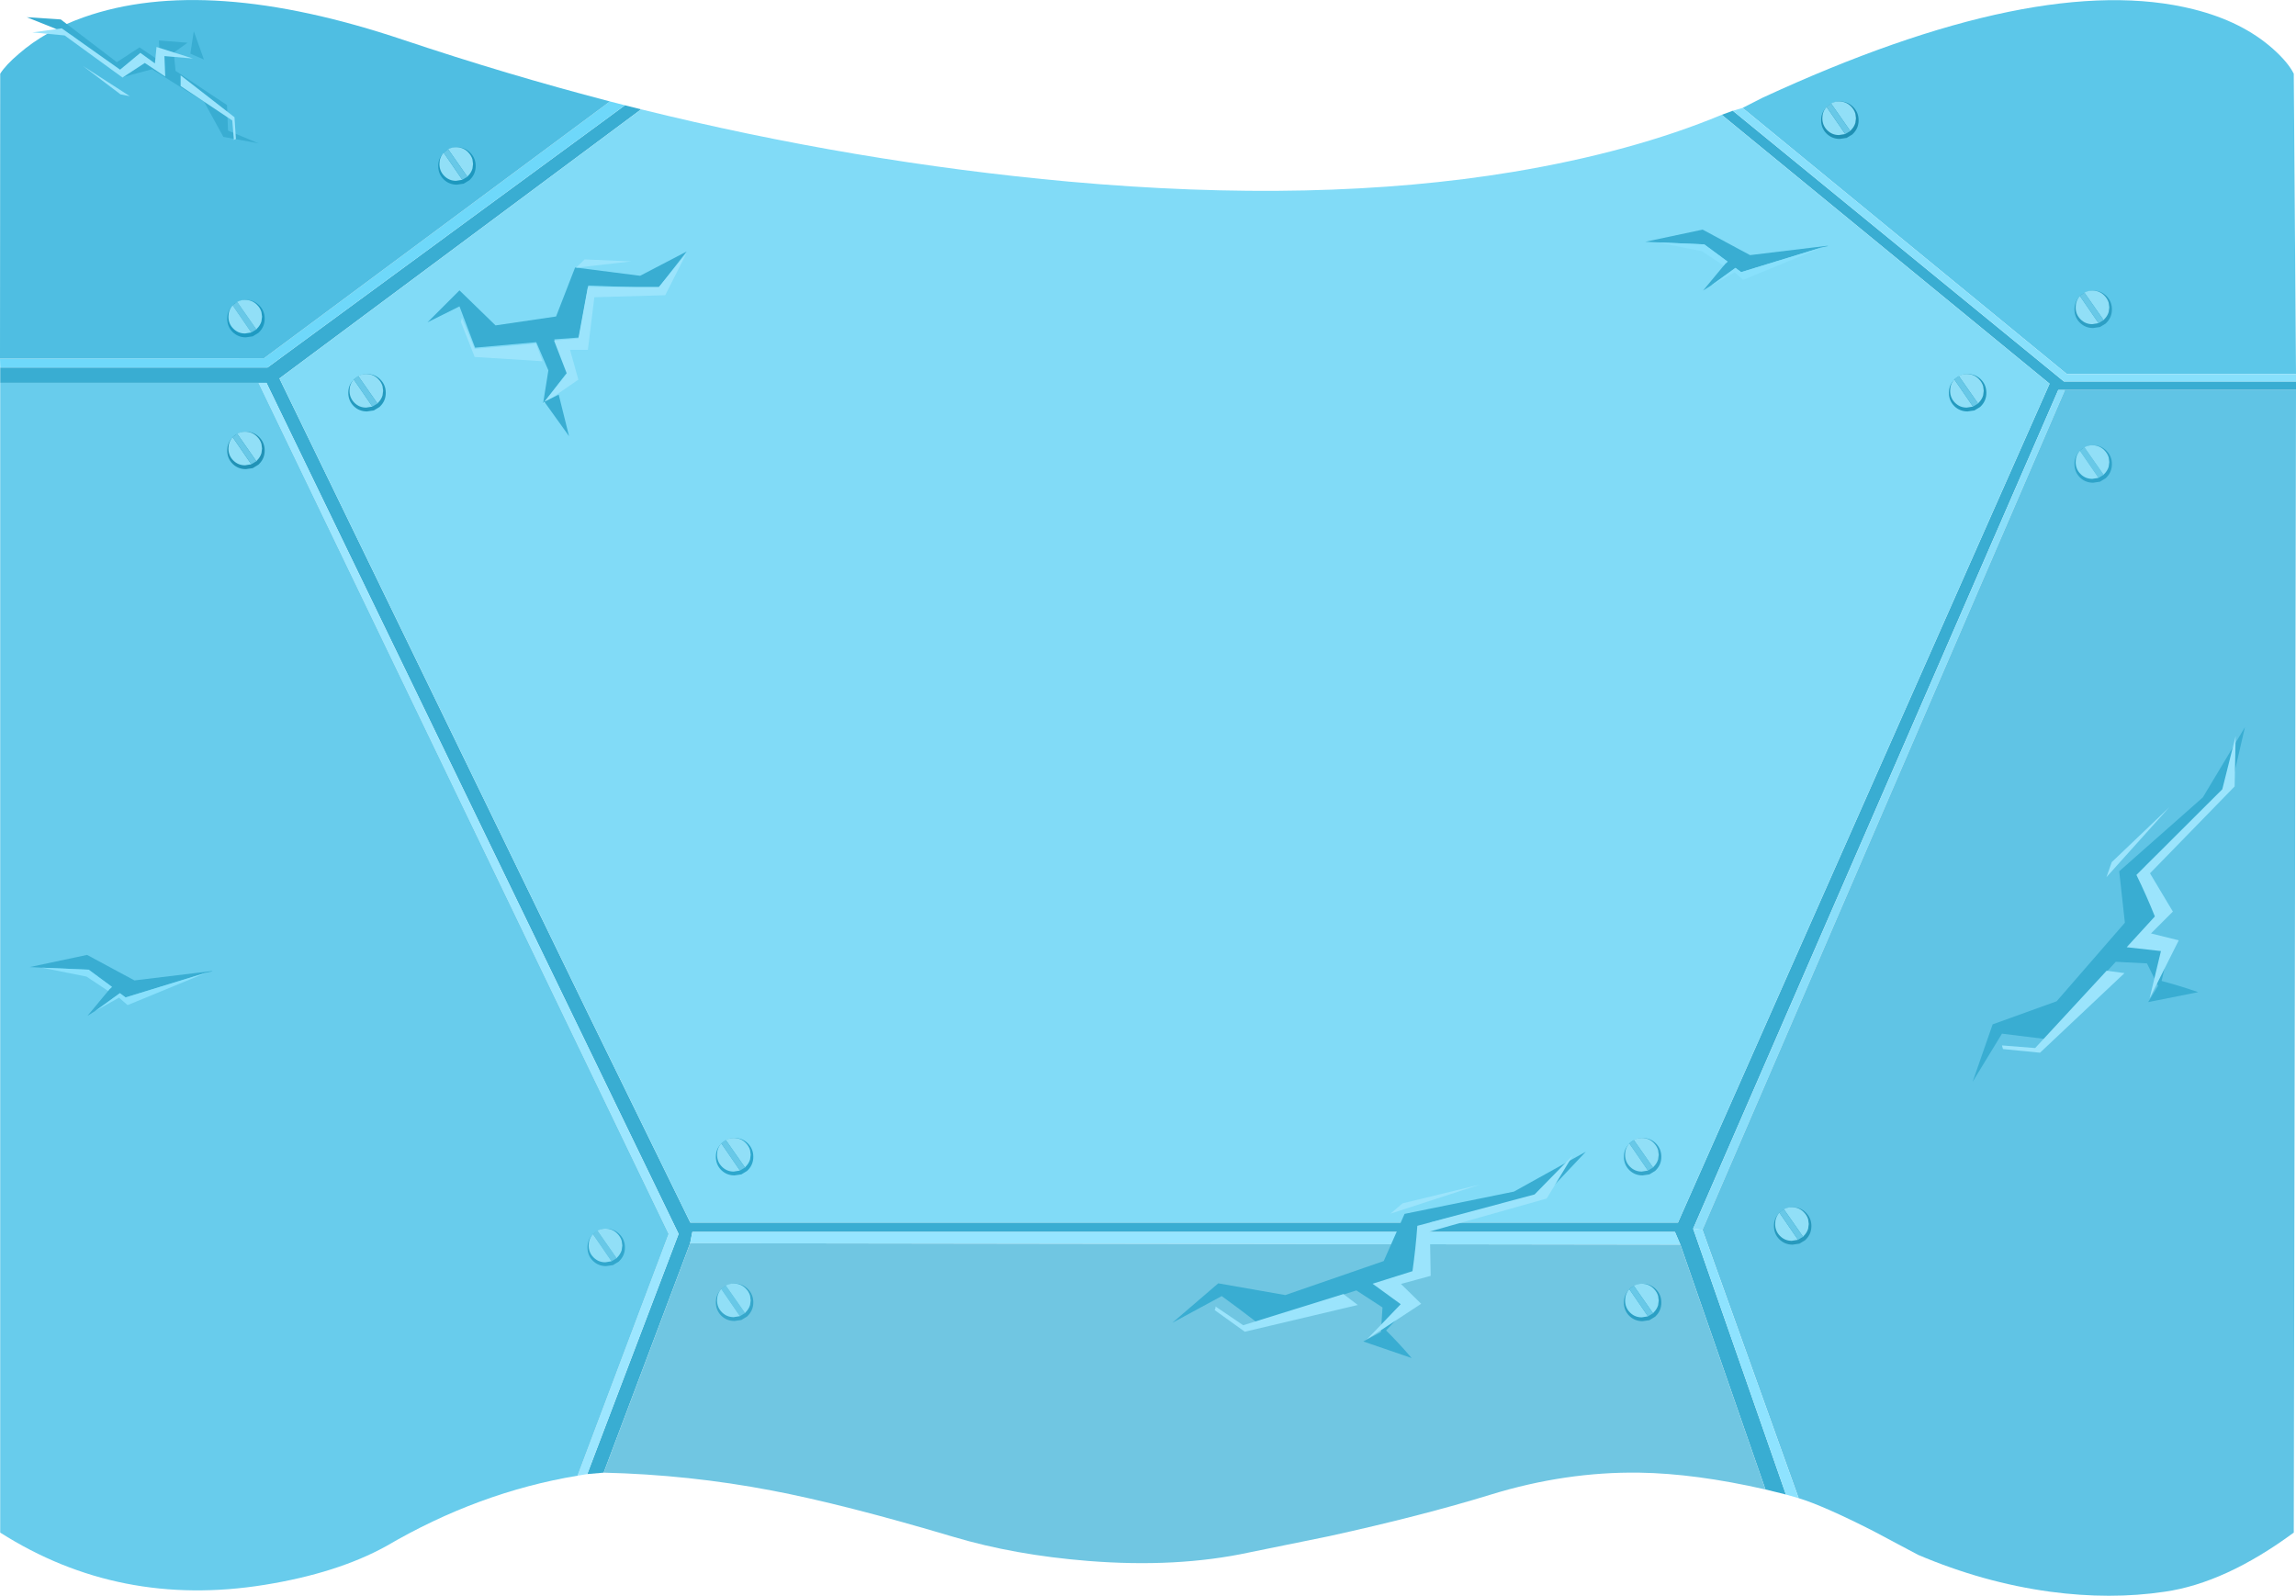 <?xml version="1.0" encoding="UTF-8" standalone="no"?>
<svg xmlns:xlink="http://www.w3.org/1999/xlink" height="394.05px" width="566.9px" xmlns="http://www.w3.org/2000/svg">
  <g transform="matrix(1.0, 0.0, 0.0, 1.0, -21.6, -60.75)">
    <path d="M451.85 87.4 L456.75 84.9 Q524.9 53.4 563.25 63.05 575.2 66.05 582.8 72.8 586.55 76.15 587.95 78.95 L588.5 153.1 531.9 153.1 451.85 87.4" fill="#5cc7e9" fill-rule="evenodd" stroke="none"/>
    <path d="M588.5 154.95 L588.5 157.05 531.45 157.05 529.8 157.05 439.65 364.15 462.55 429.8 460.15 429.2 457.5 428.55 436.5 368.1 435.15 364.95 192.55 364.95 192.0 367.75 170.65 424.4 166.6 424.75 189.15 365.45 87.4 155.3 85.45 155.3 21.65 155.3 21.65 151.5 87.65 151.5 175.9 86.75 179.9 87.75 90.6 154.2 166.8 311.05 192.05 362.65 435.9 362.65 527.65 155.5 446.7 89.1 449.45 88.1 531.2 154.95 588.5 154.95" fill="#39add2" fill-rule="evenodd" stroke="none"/>
    <path d="M439.65 364.15 L529.8 157.05 531.45 157.05 441.95 364.45 439.65 364.15" fill="#89defa" fill-rule="evenodd" stroke="none"/>
    <path d="M588.5 153.1 L588.5 154.95 531.2 154.95 449.45 88.1 451.85 87.4 531.9 153.1 588.5 153.1" fill="#88e0fc" fill-rule="evenodd" stroke="none"/>
    <path d="M588.5 157.05 L587.95 439.2 Q571.05 451.65 556.1 453.8 542.7 455.8 527.8 453.8 511.3 451.55 495.2 444.7 L484.1 438.8 Q471.8 432.55 465.7 430.7 L441.95 364.45 531.45 157.05 588.5 157.05" fill="#60c4e5" fill-rule="evenodd" stroke="none"/>
    <path d="M179.9 87.75 Q232.7 100.8 285.55 105.6 347.2 111.15 395.15 103.2 424.55 98.3 446.7 89.1 L527.65 155.5 435.9 362.65 192.05 362.65 166.8 311.05 90.6 154.2 179.9 87.75" fill="#81dbf7" fill-rule="evenodd" stroke="none"/>
    <path d="M465.7 430.7 L462.55 429.8 439.65 364.15 441.95 364.45 465.7 430.7" fill="#8ee3ff" fill-rule="evenodd" stroke="none"/>
    <path d="M192.0 367.75 L192.55 364.95 435.15 364.95 436.5 368.1 192.0 367.75" fill="#95e5ff" fill-rule="evenodd" stroke="none"/>
    <path d="M21.65 151.5 L21.6 149.3 86.8 149.2 172.2 85.8 175.9 86.75 87.65 151.5 21.65 151.5" fill="#6ed8fa" fill-rule="evenodd" stroke="none"/>
    <path d="M21.6 149.3 L21.65 78.95 Q23.0 76.8 26.3 74.0 32.8 68.35 42.3 65.0 72.65 54.3 121.2 70.6 146.7 79.15 172.2 85.8 L86.8 149.2 21.6 149.3" fill="#4fbee2" fill-rule="evenodd" stroke="none"/>
    <path d="M166.6 424.75 L164.2 425.15 186.7 365.45 85.45 155.3 87.4 155.3 189.15 365.45 166.6 424.75" fill="#9ce6ff" fill-rule="evenodd" stroke="none"/>
    <path d="M164.2 425.15 Q139.75 429.2 116.95 442.55 104.9 449.2 86.95 452.1 51.05 457.9 21.65 439.2 L21.65 155.3 85.45 155.3 186.7 365.45 164.2 425.15" fill="#68ccec" fill-rule="evenodd" stroke="none"/>
    <path d="M457.5 428.55 Q440.15 424.6 426.35 424.4 408.15 424.15 389.75 429.8 372.7 435.05 349.7 440.1 L330.05 444.1 Q312.2 447.95 290.25 446.2 272.1 444.75 257.0 440.25 229.95 432.2 212.1 428.8 191.7 424.9 170.65 424.4 L192.0 367.75 436.5 368.1 457.5 428.55" fill="#70c6e2" fill-rule="evenodd" stroke="none"/>
    <path d="M78.9 136.35 L79.05 136.15 Q79.55 135.65 80.1 135.4 81.1 134.8 82.3 134.8 84.25 134.8 85.6 136.15 86.95 137.5 86.95 139.45 86.95 141.4 85.6 142.75 L85.4 142.95 84.0 143.8 82.3 144.05 Q80.4 144.05 79.05 142.75 77.7 141.4 77.7 139.45 77.7 137.6 78.9 136.35" fill="#1e9ac2" fill-rule="evenodd" stroke="none"/>
    <path d="M79.05 136.15 L79.2 136.0 80.15 135.3 84.9 142.1 83.65 142.85 79.05 136.15" fill="#68c8e7" fill-rule="evenodd" stroke="none"/>
    <path d="M83.65 142.85 L82.1 143.1 Q80.4 143.1 79.2 141.9 78.0 140.7 78.0 138.95 78.0 137.3 79.05 136.15 L83.65 142.85 M80.15 135.3 Q81.05 134.8 82.1 134.8 83.85 134.8 85.05 136.0 85.85 136.8 86.15 137.8 L86.3 138.95 86.15 140.1 Q85.85 141.1 85.05 141.9 L84.9 142.1 80.15 135.3" fill="#91dff7" fill-rule="evenodd" stroke="none"/>
    <path d="M137.7 98.45 Q139.05 99.8 139.05 101.75 139.05 103.7 137.7 105.05 L137.5 105.25 136.1 106.1 134.4 106.35 Q132.5 106.35 131.15 105.05 129.8 103.7 129.8 101.75 129.8 99.9 131.0 98.65 L131.15 98.45 Q131.65 97.95 132.2 97.7 133.2 97.1 134.4 97.1 136.35 97.1 137.7 98.45" fill="#1d98bf" fill-rule="evenodd" stroke="none"/>
    <path d="M132.25 97.6 Q133.15 97.1 134.2 97.1 135.95 97.1 137.15 98.3 137.95 99.1 138.25 100.1 L138.4 101.25 138.25 102.4 Q137.95 103.4 137.15 104.2 L137.0 104.4 132.25 97.6 M135.75 105.15 L134.2 105.4 Q132.5 105.4 131.3 104.2 130.1 103.0 130.1 101.25 130.1 99.6 131.15 98.45 L135.75 105.15" fill="#91dff7" fill-rule="evenodd" stroke="none"/>
    <path d="M131.15 98.45 L131.3 98.3 132.25 97.6 137.0 104.4 135.75 105.15 131.15 98.45" fill="#68c8e7" fill-rule="evenodd" stroke="none"/>
    <path d="M168.0 365.5 L169.05 364.75 Q170.05 364.15 171.25 364.15 173.2 364.15 174.55 365.5 175.9 366.85 175.9 368.8 175.9 370.75 174.55 372.1 L174.35 372.3 172.95 373.15 171.25 373.4 Q169.35 373.4 168.0 372.1 166.65 370.75 166.65 368.8 166.65 366.95 167.85 365.7 L168.0 365.5" fill="#31a7cd" fill-rule="evenodd" stroke="none"/>
    <path d="M168.0 365.5 L168.15 365.35 Q168.6 364.9 169.1 364.65 L173.85 371.45 172.6 372.2 168.0 365.5" fill="#68c8e7" fill-rule="evenodd" stroke="none"/>
    <path d="M169.1 364.65 Q170.0 364.15 171.05 364.15 172.8 364.15 174.0 365.35 174.8 366.15 175.1 367.15 L175.25 368.3 175.1 369.45 Q174.8 370.45 174.0 371.25 L173.85 371.45 169.1 364.65 M172.6 372.2 L171.05 372.45 Q169.35 372.45 168.15 371.25 166.95 370.05 166.95 368.3 166.95 366.65 168.0 365.5 L172.6 372.2" fill="#91dff7" fill-rule="evenodd" stroke="none"/>
    <path d="M77.7 172.0 Q77.7 170.15 78.9 168.9 L79.05 168.7 Q79.55 168.2 80.1 167.95 81.1 167.35 82.3 167.35 84.25 167.35 85.6 168.7 86.95 170.05 86.95 172.0 86.95 173.95 85.6 175.3 L85.4 175.5 84.0 176.35 82.3 176.6 Q80.4 176.6 79.05 175.3 77.7 173.95 77.7 172.0" fill="#2192b6" fill-rule="evenodd" stroke="none"/>
    <path d="M80.15 167.85 Q81.05 167.35 82.1 167.35 83.85 167.35 85.05 168.55 85.85 169.35 86.15 170.35 L86.3 171.5 86.15 172.65 Q85.85 173.65 85.05 174.45 L84.9 174.65 80.15 167.85 M83.65 175.4 L82.1 175.65 Q80.4 175.65 79.2 174.45 78.0 173.25 78.0 171.5 78.0 169.85 79.05 168.7 L83.65 175.4" fill="#91dff7" fill-rule="evenodd" stroke="none"/>
    <path d="M79.05 168.7 L79.2 168.55 80.15 167.85 84.9 174.65 83.65 175.4 79.05 168.7" fill="#68c8e7" fill-rule="evenodd" stroke="none"/>
    <path d="M207.6 346.4 Q207.6 348.35 206.25 349.7 L206.05 349.9 204.65 350.75 202.95 351.0 Q201.05 351.0 199.7 349.7 198.35 348.35 198.35 346.4 198.35 344.55 199.55 343.3 L199.7 343.1 200.75 342.35 Q201.75 341.75 202.95 341.75 204.9 341.75 206.25 343.1 207.6 344.45 207.6 346.4" fill="#2da7cd" fill-rule="evenodd" stroke="none"/>
    <path d="M200.8 342.25 Q201.7 341.75 202.75 341.75 204.5 341.75 205.7 342.95 206.5 343.75 206.8 344.75 L206.95 345.9 206.8 347.05 Q206.5 348.05 205.7 348.85 L205.55 349.05 200.8 342.25 M204.3 349.8 L202.75 350.05 Q201.05 350.05 199.85 348.85 198.65 347.65 198.65 345.9 198.65 344.25 199.7 343.1 L204.3 349.8" fill="#91dff7" fill-rule="evenodd" stroke="none"/>
    <path d="M205.55 349.05 L204.3 349.8 199.7 343.1 199.85 342.95 200.8 342.25 205.55 349.05" fill="#68c8e7" fill-rule="evenodd" stroke="none"/>
    <path d="M199.55 379.25 L199.7 379.05 200.75 378.3 Q201.75 377.7 202.95 377.7 204.9 377.7 206.25 379.05 207.6 380.4 207.6 382.35 207.6 384.3 206.25 385.65 L206.05 385.85 204.65 386.7 202.95 386.95 Q201.05 386.95 199.7 385.65 198.35 384.3 198.35 382.35 198.35 380.5 199.55 379.25" fill="#36a7cb" fill-rule="evenodd" stroke="none"/>
    <path d="M199.7 379.05 L199.85 378.9 200.8 378.2 205.55 385.0 204.3 385.75 199.7 379.05" fill="#68c8e7" fill-rule="evenodd" stroke="none"/>
    <path d="M204.3 385.75 L202.75 386.0 Q201.05 386.0 199.85 384.8 198.65 383.6 198.65 381.85 198.65 380.2 199.7 379.05 L204.3 385.75 M200.8 378.2 Q201.7 377.7 202.75 377.7 204.5 377.7 205.7 378.9 206.5 379.7 206.8 380.7 L206.95 381.85 206.8 383.0 Q206.5 384.0 205.7 384.8 L205.55 385.0 200.8 378.2" fill="#91dff7" fill-rule="evenodd" stroke="none"/>
    <path d="M431.8 346.4 Q431.8 348.35 430.45 349.7 L430.25 349.9 428.85 350.75 427.15 351.0 Q425.25 351.0 423.9 349.7 422.55 348.35 422.55 346.4 422.55 344.55 423.75 343.3 L423.9 343.1 Q424.4 342.6 424.95 342.35 425.95 341.75 427.15 341.75 429.1 341.75 430.45 343.1 431.8 344.45 431.8 346.4" fill="#34a6cb" fill-rule="evenodd" stroke="none"/>
    <path d="M425.0 342.25 Q425.9 341.75 426.95 341.75 428.7 341.75 429.9 342.95 430.7 343.75 431.0 344.75 L431.15 345.9 431.0 347.05 Q430.7 348.05 429.9 348.85 L429.75 349.05 425.0 342.25 M428.5 349.8 L426.95 350.05 Q425.25 350.05 424.05 348.85 422.85 347.65 422.85 345.9 422.85 344.25 423.9 343.1 L428.5 349.8" fill="#91dff7" fill-rule="evenodd" stroke="none"/>
    <path d="M423.9 343.1 L424.05 342.95 425.0 342.25 429.75 349.05 428.5 349.8 423.9 343.1" fill="#68c8e7" fill-rule="evenodd" stroke="none"/>
    <path d="M424.95 378.35 Q425.95 377.75 427.15 377.75 429.1 377.75 430.45 379.1 431.8 380.45 431.8 382.4 431.8 384.35 430.45 385.7 L430.25 385.9 428.85 386.75 427.15 387.0 Q425.25 387.0 423.9 385.7 422.55 384.35 422.55 382.4 422.55 380.55 423.75 379.3 L423.9 379.1 Q424.4 378.6 424.95 378.35" fill="#2b9fc4" fill-rule="evenodd" stroke="none"/>
    <path d="M428.5 385.8 L426.95 386.05 Q425.25 386.05 424.05 384.85 422.85 383.65 422.85 381.9 422.85 380.25 423.9 379.1 L428.5 385.8 M425.0 378.25 Q425.9 377.75 426.95 377.75 428.7 377.75 429.9 378.95 430.7 379.75 431.0 380.75 L431.15 381.9 431.0 383.05 Q430.7 384.05 429.9 384.85 L429.75 385.05 425.0 378.25" fill="#91dff7" fill-rule="evenodd" stroke="none"/>
    <path d="M423.9 379.1 L424.05 378.95 425.0 378.25 429.75 385.05 428.5 385.8 423.9 379.1" fill="#68c8e7" fill-rule="evenodd" stroke="none"/>
    <path d="M468.85 363.5 Q468.85 365.45 467.5 366.8 L467.3 367.0 465.9 367.85 464.2 368.1 Q462.3 368.1 460.95 366.8 459.6 365.45 459.6 363.5 459.6 361.65 460.8 360.4 L460.95 360.2 462.0 359.45 Q463.0 358.85 464.2 358.85 466.15 358.85 467.5 360.2 468.85 361.55 468.85 363.5" fill="#2799bd" fill-rule="evenodd" stroke="none"/>
    <path d="M462.05 359.35 Q462.95 358.85 464.0 358.85 465.75 358.85 466.95 360.05 467.75 360.85 468.05 361.85 L468.2 363.0 468.05 364.15 Q467.75 365.15 466.95 365.95 L466.8 366.15 462.05 359.35 M465.55 366.9 L464.0 367.15 Q462.3 367.15 461.1 365.95 459.9 364.75 459.9 363.0 459.9 361.35 460.95 360.2 L465.55 366.9" fill="#91dff7" fill-rule="evenodd" stroke="none"/>
    <path d="M466.8 366.15 L465.55 366.9 460.95 360.2 461.1 360.05 462.05 359.35 466.8 366.15" fill="#68c8e7" fill-rule="evenodd" stroke="none"/>
    <path d="M541.7 133.85 Q543.05 135.2 543.05 137.15 543.05 139.1 541.7 140.45 L541.5 140.65 540.1 141.5 538.4 141.75 Q536.5 141.75 535.15 140.45 533.8 139.1 533.8 137.15 533.8 135.3 535.0 134.05 L535.15 133.85 Q535.65 133.35 536.2 133.1 537.2 132.5 538.4 132.5 540.35 132.5 541.7 133.85" fill="#2d9fc4" fill-rule="evenodd" stroke="none"/>
    <path d="M536.25 133.0 Q537.15 132.5 538.2 132.5 539.95 132.5 541.15 133.7 541.95 134.5 542.25 135.5 L542.4 136.65 542.25 137.8 Q541.95 138.8 541.15 139.6 L541.0 139.8 536.25 133.0 M539.75 140.55 L538.2 140.8 Q536.5 140.8 535.3 139.6 534.1 138.4 534.1 136.65 534.1 135.0 535.15 133.85 L539.75 140.55" fill="#91dff7" fill-rule="evenodd" stroke="none"/>
    <path d="M541.0 139.8 L539.75 140.55 535.15 133.85 535.3 133.7 536.25 133.0 541.0 139.8" fill="#68c8e7" fill-rule="evenodd" stroke="none"/>
    <path d="M541.7 172.05 Q543.05 173.4 543.05 175.35 543.05 177.3 541.7 178.65 L541.5 178.85 540.1 179.7 538.4 179.95 Q536.5 179.95 535.15 178.65 533.8 177.3 533.8 175.35 533.8 173.5 535.0 172.25 L535.15 172.05 Q535.65 171.55 536.2 171.3 537.2 170.7 538.4 170.7 540.35 170.7 541.7 172.05" fill="#2ea3c9" fill-rule="evenodd" stroke="none"/>
    <path d="M535.15 172.05 L535.3 171.9 536.25 171.2 541.0 178.0 539.75 178.75 535.15 172.05" fill="#68c8e7" fill-rule="evenodd" stroke="none"/>
    <path d="M536.25 171.2 Q537.15 170.7 538.2 170.7 539.95 170.7 541.15 171.9 541.95 172.7 542.25 173.7 L542.4 174.85 542.25 176.0 Q541.95 177.0 541.15 177.8 L541.0 178.0 536.25 171.2 M539.75 178.75 L538.2 179.0 Q536.5 179.0 535.3 177.8 534.1 176.6 534.1 174.85 534.1 173.2 535.15 172.05 L539.75 178.75" fill="#91dff7" fill-rule="evenodd" stroke="none"/>
    <path d="M510.7 161.05 L510.5 161.25 509.1 162.1 507.4 162.35 Q505.5 162.35 504.15 161.05 502.8 159.7 502.8 157.75 502.8 155.9 504.0 154.65 L504.15 154.45 Q504.65 153.95 505.2 153.7 506.2 153.1 507.4 153.1 509.35 153.1 510.7 154.45 512.05 155.8 512.05 157.75 512.05 159.7 510.7 161.05" fill="#249abf" fill-rule="evenodd" stroke="none"/>
    <path d="M505.25 153.6 Q506.15 153.1 507.2 153.1 508.95 153.1 510.15 154.3 510.95 155.1 511.25 156.1 L511.4 157.25 511.25 158.4 Q510.95 159.4 510.15 160.2 L510.0 160.4 505.25 153.6 M508.75 161.15 L507.2 161.4 Q505.5 161.4 504.3 160.2 503.1 159.0 503.1 157.25 503.1 155.6 504.15 154.45 L508.75 161.15" fill="#91dff7" fill-rule="evenodd" stroke="none"/>
    <path d="M510.0 160.4 L508.75 161.15 504.15 154.45 504.3 154.3 Q504.75 153.85 505.25 153.6 L510.0 160.4" fill="#68c8e7" fill-rule="evenodd" stroke="none"/>
    <path d="M115.5 154.45 Q116.85 155.8 116.85 157.75 116.85 159.7 115.5 161.05 L115.3 161.25 113.9 162.1 112.2 162.35 Q110.3 162.35 108.95 161.05 107.6 159.7 107.6 157.75 107.6 155.9 108.8 154.65 L108.95 154.45 110.0 153.7 Q111.0 153.1 112.2 153.1 114.15 153.1 115.5 154.45" fill="#249abf" fill-rule="evenodd" stroke="none"/>
    <path d="M110.05 153.6 Q110.95 153.1 112.0 153.1 113.75 153.1 114.95 154.3 115.75 155.1 116.05 156.1 L116.2 157.25 116.05 158.4 Q115.75 159.4 114.95 160.2 L114.8 160.4 110.05 153.6 M113.55 161.15 L112.0 161.4 Q110.3 161.4 109.1 160.2 107.9 159.0 107.9 157.25 107.9 155.6 108.95 154.45 L113.55 161.15" fill="#91dff7" fill-rule="evenodd" stroke="none"/>
    <path d="M114.8 160.4 L113.55 161.15 108.95 154.45 109.1 154.3 110.05 153.6 114.8 160.4" fill="#68c8e7" fill-rule="evenodd" stroke="none"/>
    <path d="M475.85 85.8 Q477.8 85.8 479.15 87.15 480.5 88.5 480.5 90.45 480.5 92.4 479.15 93.75 L478.95 93.95 477.55 94.8 475.85 95.05 Q473.95 95.05 472.6 93.75 471.25 92.4 471.25 90.45 471.25 88.6 472.45 87.35 L472.6 87.15 473.65 86.4 Q474.65 85.8 475.85 85.8" fill="#1f90b4" fill-rule="evenodd" stroke="none"/>
    <path d="M473.7 86.3 Q474.6 85.8 475.65 85.8 477.4 85.8 478.6 87.0 479.4 87.8 479.7 88.8 L479.85 89.95 479.7 91.1 Q479.4 92.1 478.6 92.9 L478.45 93.1 473.7 86.3 M477.2 93.85 L475.65 94.1 Q473.95 94.1 472.75 92.9 471.55 91.7 471.55 89.95 471.55 88.3 472.6 87.15 L477.2 93.85" fill="#91dff7" fill-rule="evenodd" stroke="none"/>
    <path d="M478.45 93.1 L477.2 93.85 472.6 87.15 472.75 87.0 473.7 86.3 478.45 93.1" fill="#68c8e7" fill-rule="evenodd" stroke="none"/>
    <path d="M430.85 120.6 L427.85 120.45 442.0 117.45 453.7 123.75 472.7 121.45 473.0 121.5 471.55 121.8 451.5 127.95 450.1 126.9 444.0 131.3 442.1 132.5 447.2 126.35 447.45 126.0 448.15 125.35 442.4 121.1 430.85 120.6" fill="#39add2" fill-rule="evenodd" stroke="none"/>
    <path d="M471.55 121.8 L452.0 129.85 449.9 128.0 444.0 131.3 450.1 126.9 451.5 127.95 471.55 121.8 M447.2 126.35 L441.85 122.8 430.85 120.6 442.4 121.1 448.15 125.35 447.45 126.0 447.2 126.35" fill="#88e0fc" fill-rule="evenodd" stroke="none"/>
    <path d="M184.1 131.95 L166.85 131.25 164.55 144.1 158.45 144.55 161.65 152.7 155.7 160.35 157.0 152.2 154.0 145.25 138.9 146.6 135.05 136.4 127.15 140.35 135.05 132.45 143.95 141.1 158.9 138.9 163.6 126.8 179.65 128.85 191.15 122.85 184.1 131.95" fill="#39add2" fill-rule="evenodd" stroke="none"/>
    <path d="M191.1 123.25 L185.85 133.65 168.35 134.15 166.75 147.15 162.35 147.15 164.4 154.5 155.55 160.6 161.55 153.0 158.4 144.85 164.4 144.35 166.75 131.6 184.3 131.6 191.1 123.25" fill="#9be4fc" fill-rule="evenodd" stroke="none"/>
    <path d="M138.8 146.9 L153.95 145.6 155.55 149.95 138.8 148.9 135.4 140.25 135.65 139.25 138.8 146.9" fill="#9be4fc" fill-rule="evenodd" stroke="none"/>
    <path d="M165.95 124.8 L177.45 125.3 163.85 126.85 165.95 124.8" fill="#9be4fc" fill-rule="evenodd" stroke="none"/>
    <path d="M159.55 158.2 L162.1 168.45 156.0 159.95 159.55 158.2" fill="#39add2" fill-rule="evenodd" stroke="none"/>
    <path d="M403.4 355.5 L374.75 362.6 373.7 373.8 363.7 376.85 370.75 381.95 362.5 390.7 362.95 383.6 356.5 379.4 331.8 387.2 Q327.6 383.95 323.25 380.8 L311.05 387.4 322.4 377.65 338.95 380.55 363.25 372.15 368.4 360.5 395.4 355.0 413.15 345.15 403.4 355.5" fill="#39add2" fill-rule="evenodd" stroke="none"/>
    <path d="M409.95 346.05 L403.5 356.7 374.65 364.85 374.85 375.8 367.5 377.8 372.5 382.7 359.1 391.5 367.45 382.8 360.5 377.75 370.35 374.65 Q371.15 369.0 371.55 363.45 L400.5 355.7 409.95 346.05" fill="#9be4fc" fill-rule="evenodd" stroke="none"/>
    <path d="M328.55 388.0 L353.3 380.3 356.85 383.0 328.95 389.6 321.5 384.25 Q321.8 383.75 321.7 383.35 L328.55 388.0" fill="#9be4fc" fill-rule="evenodd" stroke="none"/>
    <path d="M367.9 357.9 L387.05 353.25 364.9 360.45 367.9 357.9" fill="#9be4fc" fill-rule="evenodd" stroke="none"/>
    <path d="M363.65 389.1 Q367.05 392.45 370.15 396.1 L358.2 392.0 363.65 389.1" fill="#39add2" fill-rule="evenodd" stroke="none"/>
    <path d="M36.6 65.55 L50.45 76.1 56.05 72.45 61.1 75.85 60.85 70.75 67.9 71.3 64.5 73.75 64.95 78.25 77.65 86.7 77.9 93.0 85.45 96.15 76.75 94.55 72.0 85.9 59.15 77.85 51.85 79.8 39.35 69.45 28.2 65.0 36.6 65.55" fill="#39add2" fill-rule="evenodd" stroke="none"/>
    <path d="M29.6 68.75 L36.85 67.75 51.25 77.95 56.25 73.8 59.85 76.4 60.25 72.35 69.25 75.2 62.2 74.6 62.4 79.65 57.35 76.3 51.85 79.9 37.55 69.5 29.6 68.75" fill="#9be4fc" fill-rule="evenodd" stroke="none"/>
    <path d="M78.95 90.5 L66.2 82.0 66.2 79.35 79.5 89.7 79.85 95.1 Q79.5 95.15 79.35 95.35 L78.95 90.5" fill="#9be4fc" fill-rule="evenodd" stroke="none"/>
    <path d="M51.35 84.05 L42.1 77.05 53.65 84.5 51.35 84.05" fill="#9be4fc" fill-rule="evenodd" stroke="none"/>
    <path d="M68.6 74.0 L69.45 68.45 71.95 75.45 68.6 74.0" fill="#39add2" fill-rule="evenodd" stroke="none"/>
    <path d="M31.95 299.7 L28.95 299.55 43.1 296.55 54.8 302.85 73.8 300.55 74.1 300.6 72.65 300.9 52.6 307.05 51.2 306.0 45.1 310.4 43.2 311.6 48.3 305.45 48.55 305.1 49.25 304.45 43.5 300.2 31.95 299.7" fill="#39add2" fill-rule="evenodd" stroke="none"/>
    <path d="M72.65 300.9 L53.1 308.95 51.0 307.1 45.1 310.4 51.2 306.0 52.6 307.05 72.65 300.9 M48.3 305.45 L42.95 301.9 31.95 299.7 43.5 300.2 49.25 304.45 48.55 305.1 48.3 305.45" fill="#88e0fc" fill-rule="evenodd" stroke="none"/>
    <path d="M572.7 254.1 L551.4 274.55 556.05 284.8 549.0 292.45 557.55 293.35 554.85 305.0 551.7 298.65 544.0 298.25 526.45 317.3 515.9 316.0 508.65 327.9 513.6 313.7 529.4 308.0 546.25 288.6 544.85 275.9 565.5 257.65 575.9 240.3 572.7 254.1" fill="#39add2" fill-rule="evenodd" stroke="none"/>
    <path d="M573.6 242.5 L573.35 254.95 552.45 276.4 558.1 285.85 552.7 291.25 559.55 292.95 552.35 307.3 555.15 295.6 546.7 294.65 553.65 287.05 Q551.55 281.8 549.1 276.8 L570.3 255.65 573.6 242.5" fill="#9be4fc" fill-rule="evenodd" stroke="none"/>
    <path d="M524.1 319.55 L541.75 300.45 546.15 301.05 525.3 320.7 516.15 319.8 515.9 318.9 524.1 319.55" fill="#9be4fc" fill-rule="evenodd" stroke="none"/>
    <path d="M543.0 273.65 L557.25 260.05 541.7 277.35 543.0 273.65" fill="#9be4fc" fill-rule="evenodd" stroke="none"/>
    <path d="M555.2 302.95 Q559.9 304.2 564.35 305.75 L552.0 308.2 555.2 302.95" fill="#39add2" fill-rule="evenodd" stroke="none"/>
  </g>
</svg>
